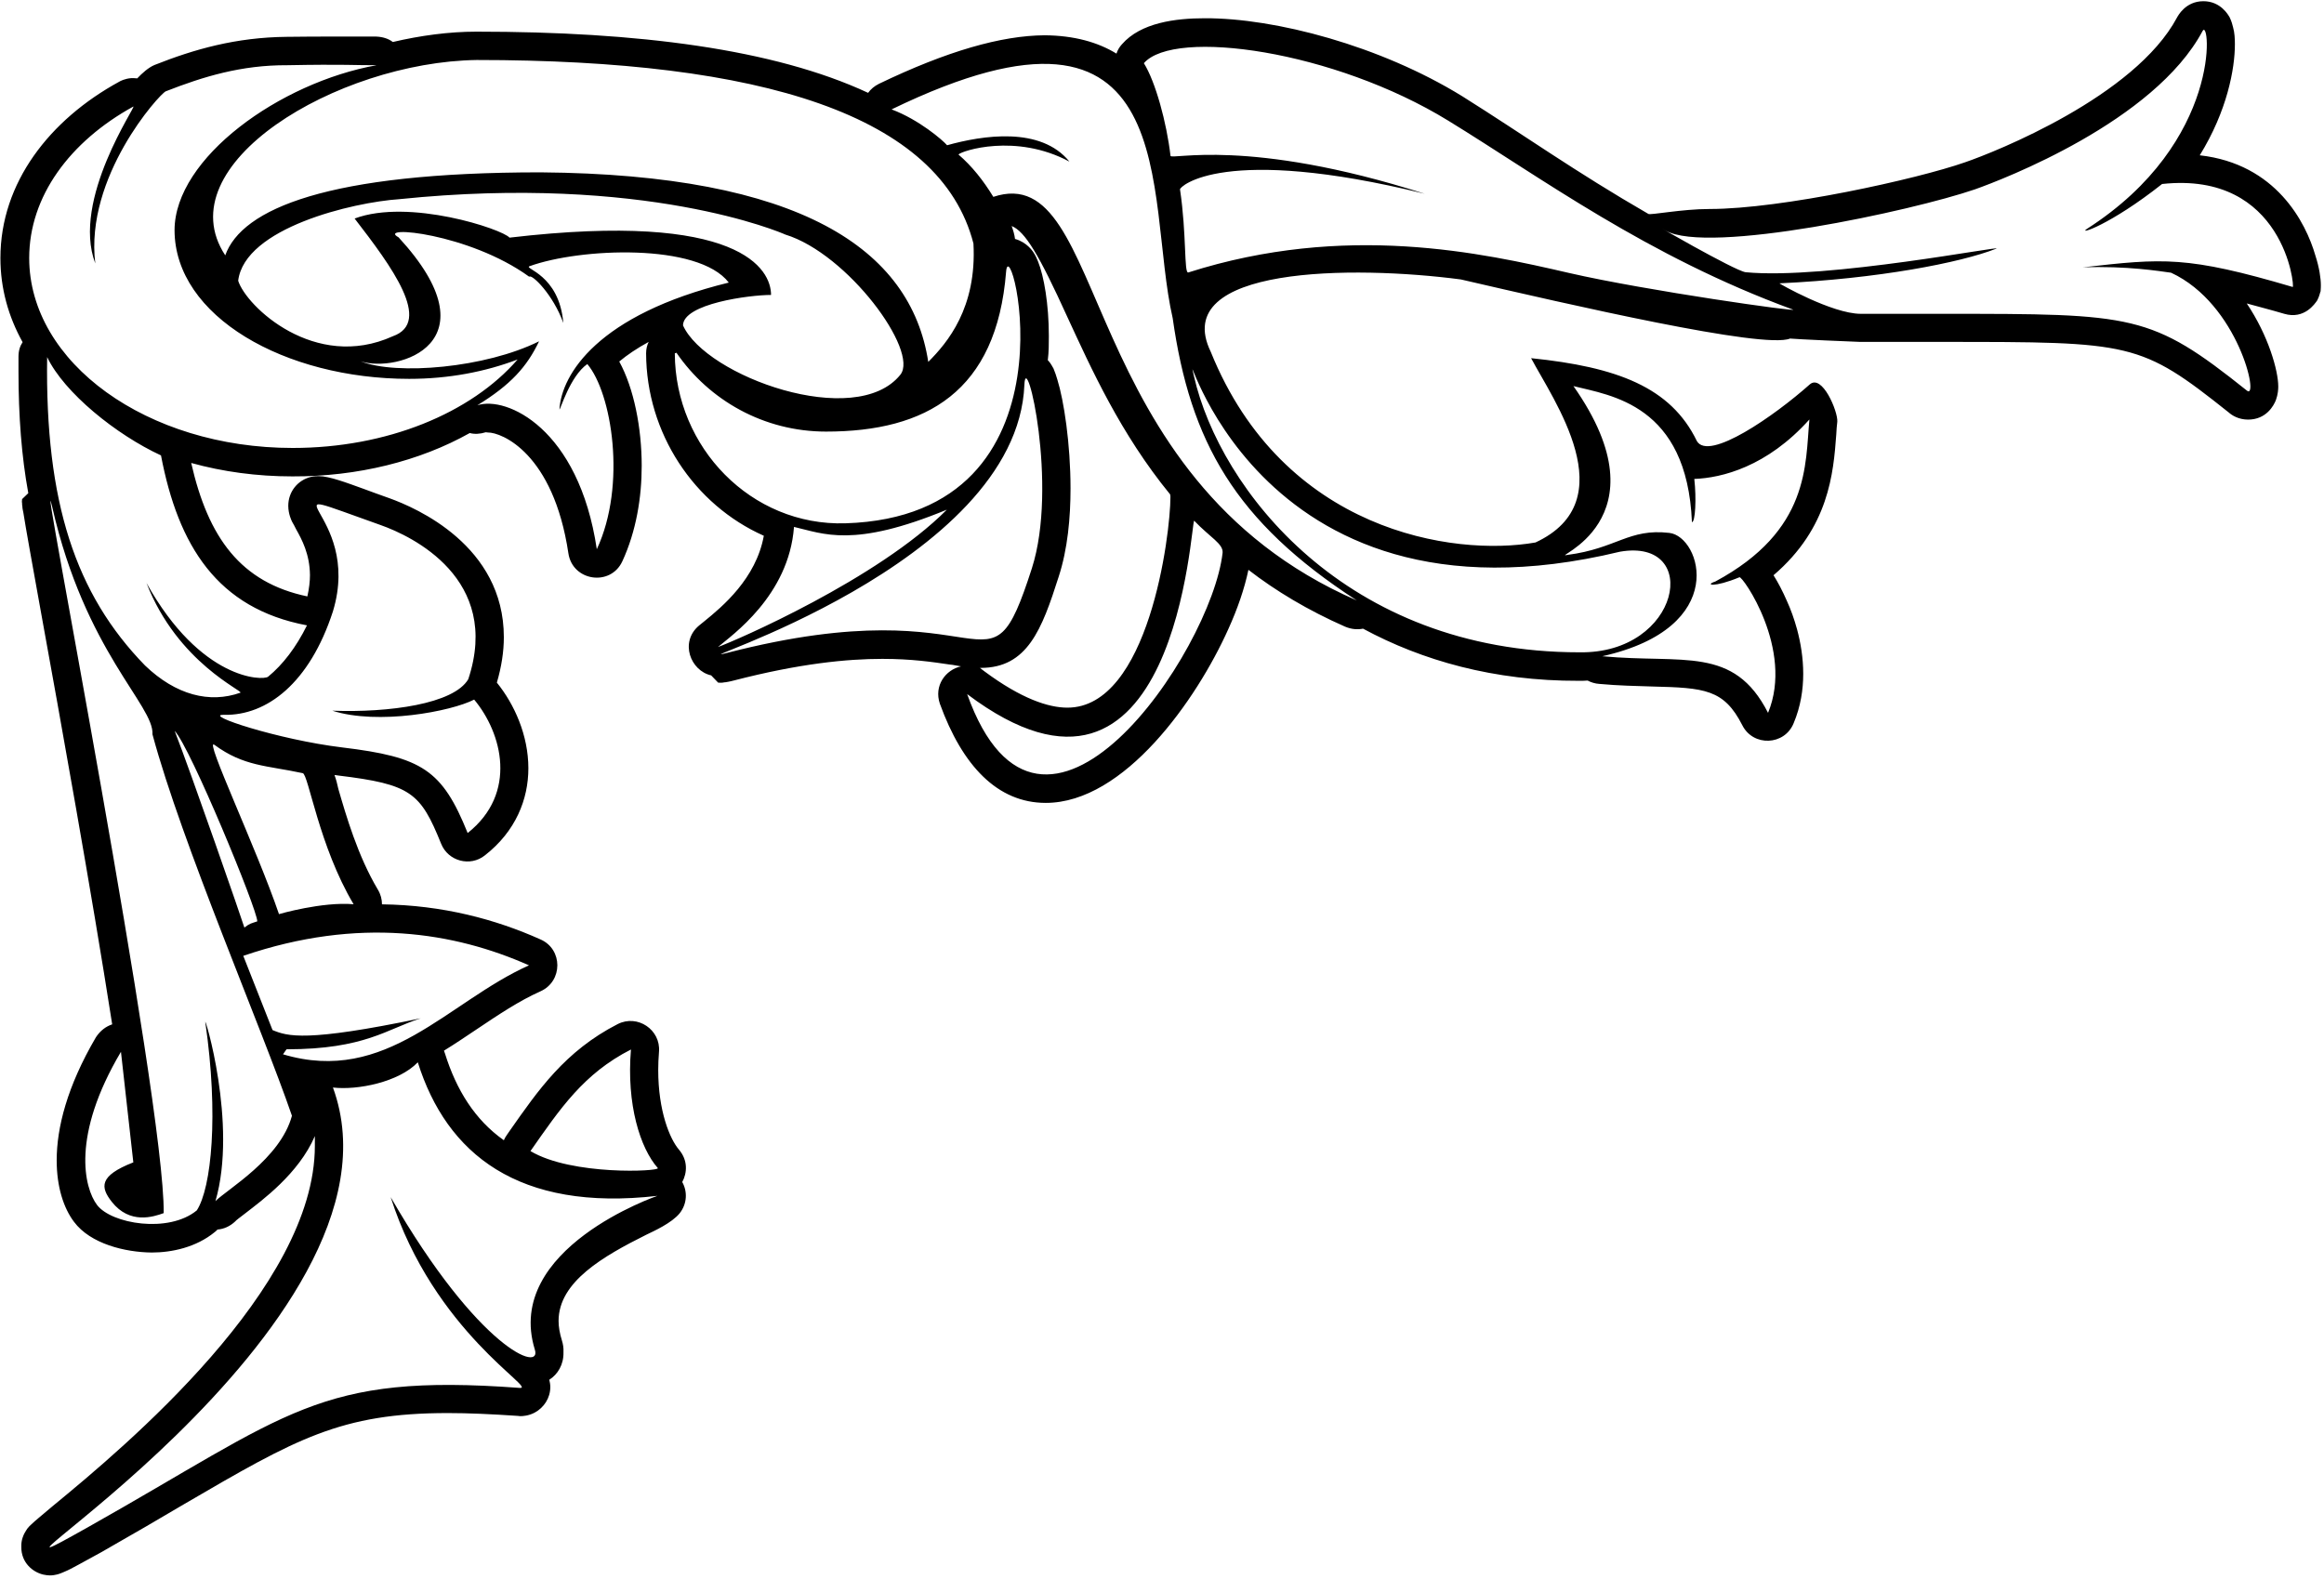 <?xml version="1.0" encoding="UTF-8"?>
<svg xmlns="http://www.w3.org/2000/svg" xmlns:xlink="http://www.w3.org/1999/xlink" width="549pt" height="373pt" viewBox="0 0 549 373" version="1.1">
<g id="surface1">
<path style=" stroke:none;fill-rule:nonzero;fill:rgb(0%,0%,0%);fill-opacity:1;" d="M 546.977 60.422 C 544.719 52.555 537.645 38.711 519.652 36.695 C 526.117 26.207 527.949 16.266 527.949 10.473 C 527.949 9.129 527.887 7.727 527.52 6.445 C 527.398 5.898 527.156 4.98 526.668 4.008 C 526.422 3.641 524.652 0.285 520.508 0.285 C 516.238 0.285 514.469 3.824 514.285 4.129 C 504.344 22.789 471.352 35.902 464.215 38.344 C 452.934 42.309 420.914 49.383 403.836 49.383 C 397.25 49.383 389.75 50.906 389.383 50.539 C 372.062 40.539 360.172 32 345.41 22.73 C 326.016 10.777 301.195 4.25 284.605 4.312 C 277.715 4.312 269.48 5.348 265.027 10.473 C 264.418 11.141 263.992 11.875 263.746 12.668 C 259.355 9.984 253.809 8.398 246.793 8.336 C 236.547 8.398 223.738 12.059 207.641 19.801 C 206.539 20.352 205.688 21.082 205.078 21.938 C 182.816 11.57 150.613 7.48 112.559 7.48 C 106.031 7.48 99.324 8.398 92.797 9.922 C 91.762 9.129 90.418 8.703 88.836 8.641 L 84.871 8.641 C 83.102 8.641 81.09 8.641 78.16 8.641 C 75.539 8.641 72.246 8.641 67.73 8.703 C 55.719 8.824 45.898 11.629 36.508 15.352 C 35.043 15.961 33.578 17.301 32.418 18.52 C 31.934 18.461 31.445 18.461 31.016 18.461 C 29.492 18.582 28.457 19.133 28.152 19.312 C 11.746 28.277 0.098 43.16 0.098 60.969 C 0.098 68.164 1.988 74.812 5.34 80.852 C 4.73 81.766 4.367 82.863 4.367 84.266 L 4.367 87.742 C 4.367 98.355 5.098 107.867 6.684 116.527 L 5.219 117.934 C 5.156 118.422 5.156 118.785 5.219 118.969 C 5.219 119.215 5.219 119.52 5.281 119.641 C 5.281 120.066 5.402 120.555 5.523 121.164 C 6.074 124.703 7.598 133.117 9.609 144.277 C 14.305 170.137 21.562 210.391 26.504 242.043 C 25.039 242.531 23.699 243.508 22.66 245.094 C 15.832 256.742 13.391 266.5 13.391 274.184 C 13.391 280.465 15.039 285.465 17.477 288.699 C 21.383 293.945 29.613 295.895 35.836 295.957 C 40.594 295.957 46.324 294.734 50.715 291.137 C 50.961 290.957 51.145 290.773 51.387 290.527 C 52.852 290.406 54.316 289.797 55.594 288.578 C 55.777 288.332 56.449 287.844 58.035 286.625 C 61.879 283.637 70.539 277.355 74.379 268.449 C 74.379 269.242 74.379 269.977 74.379 270.77 C 74.379 304.312 29.555 341.82 12.477 355.848 C 10.344 357.676 8.27 359.324 7.293 360.297 C 7.051 360.48 6.805 360.785 6.438 361.215 C 6.316 361.457 6.012 361.824 5.77 362.312 C 5.586 362.676 4.977 363.836 5.035 365.48 C 4.977 369.262 7.781 371.52 10.281 372.07 C 10.891 372.191 11.316 372.25 11.805 372.25 C 13.086 372.25 14.184 371.824 14.305 371.766 C 14.672 371.641 15.039 371.461 15.344 371.336 C 16.867 370.727 19.734 369.02 23.941 366.762 C 31.445 362.492 37.91 358.715 43.582 355.359 C 69.926 339.988 80.477 333.891 105.789 333.891 C 110.668 333.891 116.035 334.133 122.379 334.562 C 122.5 334.562 122.684 334.621 122.926 334.621 C 123.414 334.621 124.879 334.562 126.34 333.77 C 128.477 332.609 130 330.352 130 327.73 C 130 327.121 129.879 326.512 129.758 326.023 C 131.77 324.742 133.172 322.426 133.109 319.559 C 133.172 318.461 132.988 317.547 132.746 316.754 C 132.195 314.984 131.953 313.461 131.953 312.117 C 131.953 302.848 142.562 296.809 152.688 291.746 C 154.457 290.895 158.664 289.004 160.555 286.688 C 162.387 284.367 162.387 281.441 161.164 279.305 C 162.324 277.172 162.566 274.184 160.371 271.621 C 158.238 269.121 155.492 262.535 155.492 252.836 C 155.492 251.434 155.555 250.031 155.676 248.508 C 156.105 243.324 150.613 239.602 145.918 241.98 C 133.414 248.387 127.074 257.715 120.426 267.172 C 120.184 267.477 120 267.84 119.754 268.145 C 119.449 268.57 119.207 269 119.023 269.426 C 112.191 264.609 107.801 257.535 105.117 248.934 C 105.059 248.691 104.934 248.508 104.875 248.262 C 107.559 246.617 110.059 244.91 112.438 243.324 C 117.805 239.727 122.621 236.492 127.684 234.234 C 132.988 231.855 132.988 224.297 127.684 221.977 C 117.07 217.219 104.57 213.867 90.238 213.684 C 90.238 212.523 89.93 211.305 89.262 210.207 C 84.504 202.219 81.758 192.703 79.93 186.422 C 79.684 185.262 79.383 184.105 79.016 183.129 C 79.383 183.188 79.684 183.188 79.93 183.25 C 97.066 185.324 99.324 187.273 104.203 199.352 C 105.852 203.496 111.094 204.902 114.57 202.094 C 121.828 196.422 124.816 188.859 124.816 181.543 C 124.816 173.734 121.523 166.418 117.375 161.297 C 118.473 157.512 119.023 153.977 119.023 150.562 C 119.023 128.91 98.285 120.004 92.066 117.75 C 89.688 116.895 87.613 116.164 85.844 115.492 C 81.941 114.09 77.793 112.504 75.293 112.504 C 74.867 112.504 74.258 112.504 73.465 112.688 C 70.355 113.418 68.098 116.164 68.098 119.52 C 68.098 121.469 68.891 123.055 69.012 123.301 C 69.379 123.91 69.684 124.52 69.926 125.008 C 71.332 127.508 73.16 130.922 73.223 135.863 C 73.223 137.324 73.039 139.035 72.609 140.926 C 56.875 137.633 49.191 127.078 45.168 109.395 C 52.668 111.469 60.656 112.566 69.074 112.566 C 84.441 112.625 99.141 108.969 110.973 102.32 C 112.07 102.625 113.41 102.562 114.754 102.137 L 115.242 102.195 C 118.473 102.137 130.73 107.074 134.27 130.738 C 135.246 137.324 144.211 138.668 147.016 132.629 C 150.309 125.496 151.59 117.504 151.59 110.062 C 151.59 101.16 149.762 91.77 146.285 85.426 C 148.113 83.898 150.434 82.316 153.238 80.789 C 152.871 81.523 152.629 82.438 152.629 83.473 C 152.688 102.379 163.973 119.273 180.438 126.594 C 178.609 136.715 170.617 143.363 166.41 146.777 C 165.984 147.145 165.496 147.512 165.129 147.816 C 160.496 151.719 163.117 158.488 167.996 159.586 L 169.645 161.297 C 170.312 161.355 170.926 161.297 171.047 161.234 C 171.473 161.234 171.777 161.109 171.961 161.109 C 172.328 161.051 172.812 160.93 173.301 160.809 C 188.855 156.781 200.137 155.684 208.43 155.684 C 215.324 155.684 220.262 156.414 224.348 157.023 C 225.203 157.086 226.117 157.328 227.031 157.453 C 223.371 158.246 220.566 162.027 222.031 166.297 C 227.34 180.934 235.633 189.715 247.035 189.715 C 265.637 189.715 282.715 165.258 290.156 148.672 C 292.352 143.852 293.996 139.035 294.914 134.645 C 301.379 139.645 309 144.219 317.723 148.059 C 319.309 148.73 320.711 148.793 321.992 148.547 C 335.895 156.051 352.852 160.93 372.977 160.867 C 373.711 160.867 374.379 160.867 375.051 160.809 C 375.844 161.234 376.82 161.539 377.797 161.598 C 382.367 162.027 386.578 162.086 390.238 162.211 C 402.738 162.516 407.254 162.879 411.582 171.355 C 414.145 176.48 421.586 176.176 423.719 170.871 C 425.367 166.965 425.977 162.941 425.977 159.223 C 425.977 155.438 425.367 151.84 424.512 148.672 C 423.84 146.23 423.047 144.035 422.133 142.023 C 421.098 139.645 420 137.57 418.961 135.922 C 432.074 124.703 433.109 111.773 433.781 102.684 C 433.844 101.586 433.902 100.551 434.027 99.637 C 434.211 97.258 430.43 88.23 427.5 90.852 C 419.207 98.234 403.652 109.09 400.848 104.211 C 394.688 91.465 381.941 86.707 361.695 84.633 C 366.879 94.453 384.016 118.297 362.73 128.18 C 343.336 131.594 303.145 125.555 286.008 83.109 C 276.188 62.859 319.672 62.676 345.105 66.031 C 370.965 72.008 416.645 82.559 422.863 79.996 C 423.719 80.121 438.66 80.789 439.453 80.789 L 458.969 80.789 C 503.676 80.789 505.566 80.789 526.547 97.5 C 527.156 98.051 528.742 99.148 531.059 99.148 C 535.387 99.148 537.156 95.793 537.645 94.512 C 538.133 93.172 538.195 91.949 538.195 91.34 C 538.195 87.559 535.875 79.328 530.754 71.703 C 533.375 72.434 536.305 73.168 539.598 74.145 C 544.355 75.547 546.855 71.766 547.402 70.973 C 547.953 69.934 548.074 69.02 548.195 68.836 C 548.258 68.164 548.258 67.617 548.258 67.371 C 548.258 65.785 547.891 63.227 546.977 60.422 Z M 112.602 14.176 C 179.957 14.176 222.141 27.203 229.957 57.535 C 230.789 72.734 223.809 80.984 219.285 85.512 C 215.156 58.77 188.953 41.215 127.695 40.723 C 77.449 40.723 57.145 49.324 53.211 60.336 C 39.148 38.961 79.562 14.664 112.602 14.176 Z M 120.363 56.152 C 118.656 54.137 96.641 46.82 83.773 51.637 C 92.492 62.922 102.25 76.094 92.797 79.449 C 74.379 87.805 58.156 72.375 56.266 66.336 C 57.789 53.836 83.406 47.797 94.324 47.062 C 152.383 41.086 184.586 54.992 185.5 55.418 C 200.258 59.934 217.152 82.926 212.699 88.535 C 202.148 101.711 166.715 88.902 161.348 76.887 C 161.41 71.766 177.023 69.691 182.145 69.691 C 182.145 63.715 175.012 49.746 120.363 56.152 Z M 50.895 283.809 C 56.211 265.621 48.148 239.316 48.504 241.59 C 51.691 263.469 49.949 280.652 46.496 285.996 C 39.852 291.484 26.301 289.215 22.906 284.695 C 19.895 280.68 16.793 268.398 28.574 248.527 L 31.496 274.656 C 23.32 277.844 23.703 280.531 26.418 283.988 C 30.641 289.332 36.16 287.559 38.672 286.645 C 38.969 259.984 7.848 101.172 12.363 119.891 C 20.102 153.902 36.457 166.715 36.016 173.508 C 42.984 199.398 61.906 243.066 68.965 263.645 C 66.246 273.773 53.699 281.004 50.895 283.809 Z M 149.051 247.984 C 147.961 260.977 151.238 271.309 155.398 276.004 C 155.961 276.801 135.09 277.832 125.312 271.988 C 132.312 261.98 137.863 253.684 149.051 247.984 Z M 155.297 282.566 C 155.297 282.566 119.012 294.996 126.332 318.852 C 128.164 324.406 113.078 318.914 92.289 282.863 C 102.449 314.691 126.984 328.242 122.789 327.949 C 75.02 324.406 68.496 334 20.664 360.926 C -21.379 384.547 99.379 313.715 78.652 256.969 C 84.438 257.648 94.211 255.699 98.699 251.008 C 105.488 272.648 122.465 286.348 155.297 282.566 Z M 124.961 228.098 C 105.711 236.719 91.363 256.441 66.855 249.121 L 67.684 247.938 C 86.227 247.938 91.48 243.098 99.395 240.617 C 72.289 246.285 67.918 244.867 64.379 243.391 L 57.469 225.855 C 84.809 216.523 107.422 220.305 124.961 228.098 Z M 41.262 172.699 C 44.984 176.602 60.781 214.902 60.781 217.707 C 59.375 218.195 59.07 218.137 57.73 219.172 C 57.242 217.523 45.227 182.883 41.262 172.699 Z M 83.535 213.664 C 76.094 213.016 65.906 215.996 65.906 215.996 C 60.594 200.438 48.105 174.102 50.645 175.988 C 57.613 181.129 63.043 180.859 71.52 182.691 C 72.848 182.957 75.387 200.023 83.535 213.664 Z M 78.648 144.461 C 85.91 120.543 59.309 113.223 89.895 124.059 C 97.363 126.688 118.477 136.781 110.621 160.492 C 107.195 166.336 91.902 168.434 78.5 167.93 C 89.305 171.387 106.578 168.109 112.012 165.305 C 118.621 173.215 122.344 187.418 110.477 196.836 C 104.453 181.895 99.699 178.883 80.832 176.609 C 65.715 174.781 47.559 168.785 52.961 168.906 C 63.027 169.113 73.156 161.406 78.648 144.461 Z M 72.516 147.766 C 69.949 152.961 66.82 157.035 63.336 159.898 C 62.125 160.871 47.422 160.785 34.605 137.754 C 41.93 156.652 57.727 163.324 56.781 163.68 C 49.547 166.246 41.574 164.27 34.254 157.242 C 17.836 140.383 10.633 118.652 11.137 84.375 C 15.152 92.789 27.434 102.711 38.031 107.609 C 42.105 128.957 51.32 143.777 72.516 147.766 Z M 69.137 105.848 C 34.801 105.848 6.898 85.711 6.898 60.969 C 6.898 46.383 16.527 33.422 31.48 25.184 C 32.504 24.652 16.773 47.152 22.508 62.238 C 20.008 41.809 37.629 22.262 39.145 21.582 C 48.035 18.098 57.008 15.355 67.863 15.41 C 81.387 15.148 84.133 15.441 88.965 15.41 C 66.102 19.516 41.273 37.32 41.234 54.387 C 41.273 74.785 67.332 89.52 96.668 89.52 C 106.012 89.52 114.695 87.836 122.277 84.941 C 111.254 97.637 91.426 105.848 69.137 105.848 Z M 132.156 96.738 C 132.363 96.945 134.605 88.945 138.738 86.02 C 144.527 92.844 148.07 114.602 140.984 129.777 C 136.73 101.199 119.609 93.492 112.758 95.766 C 120.699 90.895 124.48 86.641 127.344 80.648 C 114.707 86.938 93.684 88.738 85.184 85.371 C 93.953 88.176 117.188 81.09 94.156 56.082 C 88.754 53.133 110.809 55.078 125.012 65.383 C 125.66 64.703 130.68 69.637 133.07 76.309 C 132.125 64.824 123.562 63.465 125.102 62.902 C 136.938 58.594 164.957 57.352 172.16 66.77 C 141.16 74.359 132.656 88.473 132.156 96.738 Z M 159.41 83.508 C 159.41 83.453 159.773 83.402 159.801 83.352 C 167.5 94.59 180.457 101.98 195.133 101.98 C 218.809 101.98 235.434 92.562 237.672 64.203 C 238.555 52.938 256.48 121.91 199.711 123.652 C 177.438 124.328 159.488 105.676 159.41 83.508 Z M 249.781 89.695 C 249.535 88.84 249.23 87.926 248.867 87.07 C 248.621 86.707 248.316 85.973 247.707 85.305 C 247.648 85.242 247.586 85.18 247.523 85.121 C 247.77 83.109 247.77 81.219 247.77 79.387 C 247.77 71.887 246.609 65.238 245.207 61.762 C 244.965 61.152 244.598 60.297 244.047 59.504 C 243.988 59.445 242.645 57.25 239.777 56.457 C 239.656 55.418 239.352 54.441 238.984 53.406 C 242.156 54.688 245.449 60.176 252.16 74.938 C 257.77 87.07 264.664 102.441 276.434 116.836 L 276.492 117.383 C 276.492 126.469 271.309 167.211 252.16 167.211 C 247.707 167.211 241.305 165.137 232.523 158.609 L 231.484 157.816 C 231.547 157.816 231.605 157.816 231.668 157.816 C 242.707 157.816 246.121 148.73 250.086 136.289 C 252.223 129.766 252.891 122.262 252.891 115.43 C 252.891 104.82 251.305 94.574 249.781 89.695 Z M 169.613 152.879 C 172.801 150.16 186.355 140.801 187.566 124.504 C 194.531 126.098 201.531 129.582 223.676 120.43 C 207.375 136.848 173.688 151.43 169.613 152.879 Z M 171.727 154.281 C 158.617 157.648 240.281 133.676 241.992 90.922 C 242.348 81.977 250.023 114.719 243.766 134.266 C 232.961 167.863 235.352 137.836 171.727 154.281 Z M 228.469 164.008 C 278.219 201.473 281.348 122.258 282.113 123.055 C 285.895 127.012 288.996 128.488 288.816 130.613 C 286.188 153.969 246.066 213.191 228.469 164.008 Z M 234.652 46.516 C 232.32 42.676 229.605 39.254 226.414 36.508 C 227.152 35.648 239.965 31.398 252.633 38.188 C 245.844 29.805 232.086 31.988 223.73 34.32 C 222.695 33.109 217.086 28.27 210.621 25.848 C 280.445 -8.016 270.379 46.34 277.02 75.152 C 281.152 104.324 291.695 123.191 320.512 141.879 C 253.281 112.562 262.406 37.305 234.652 46.516 Z M 371.695 91.23 C 380.465 93.445 398.535 95.543 399.688 123.383 C 400.484 123.383 400.777 117.805 400.246 113.168 C 406.715 112.93 417.402 110.305 427.438 99.113 C 426.438 109.742 427.617 125.359 405.207 137.406 C 402.609 138.234 404.824 138.91 410.906 136.402 C 411.527 135.902 423.867 153.438 417.668 168.438 C 409.547 152.496 397.648 156.863 378.516 155.062 C 408.84 148.273 401.781 126.777 394.371 125.922 C 384.746 124.801 381.91 129.613 370.277 131.117 C 365.527 132.152 394.223 123.266 371.695 91.23 Z M 382.684 130.363 C 402.051 126.996 397.062 154.543 373.086 154.133 C 317.875 154.133 288.145 115.57 282.062 88.941 C 278.934 75.27 294.73 151.594 382.684 130.363 Z M 370.66 64.5 C 350.113 59.746 317.844 52.543 280.703 64.383 C 279.668 64.676 280.348 55.406 278.754 44.746 C 278.637 44.129 288.879 34.059 336.562 45.781 C 294.547 32.379 276.508 37.926 276.508 36.805 C 275.594 28.953 272.965 19.328 270.219 14.93 C 277.426 6.633 315.156 11.945 342.113 28.508 C 364.02 41.941 389.086 60.543 423.539 73.148 C 425.43 73.828 389.027 68.723 370.66 64.5 Z M 541.609 67.809 C 516.605 60.426 510.992 61.016 492.027 63.172 C 502.453 62.789 510.262 64.086 512.883 64.441 C 528.801 71.824 533.742 94.586 530.812 92.312 C 508.066 74.152 504.223 74.152 459.094 74.152 C 449.457 74.152 449.945 74.152 439.574 74.152 C 432.805 74.152 420.184 66.949 420.363 66.949 C 443.66 65.859 463.117 62.078 471.535 58.773 C 474.277 57.738 431.402 66.152 412.375 64.324 C 409.812 64.027 388.469 51.629 393.469 54.492 C 403.594 60.188 451.652 49.855 466.531 44.746 C 473.121 42.414 508.922 28.715 520.324 7.312 C 522.094 3.945 525.141 33.469 493.004 54.078 C 490.684 55.613 498.43 53.223 510.75 43.477 C 539.535 40.348 542.156 67.984 541.609 67.809 "/>
</g>
</svg>
